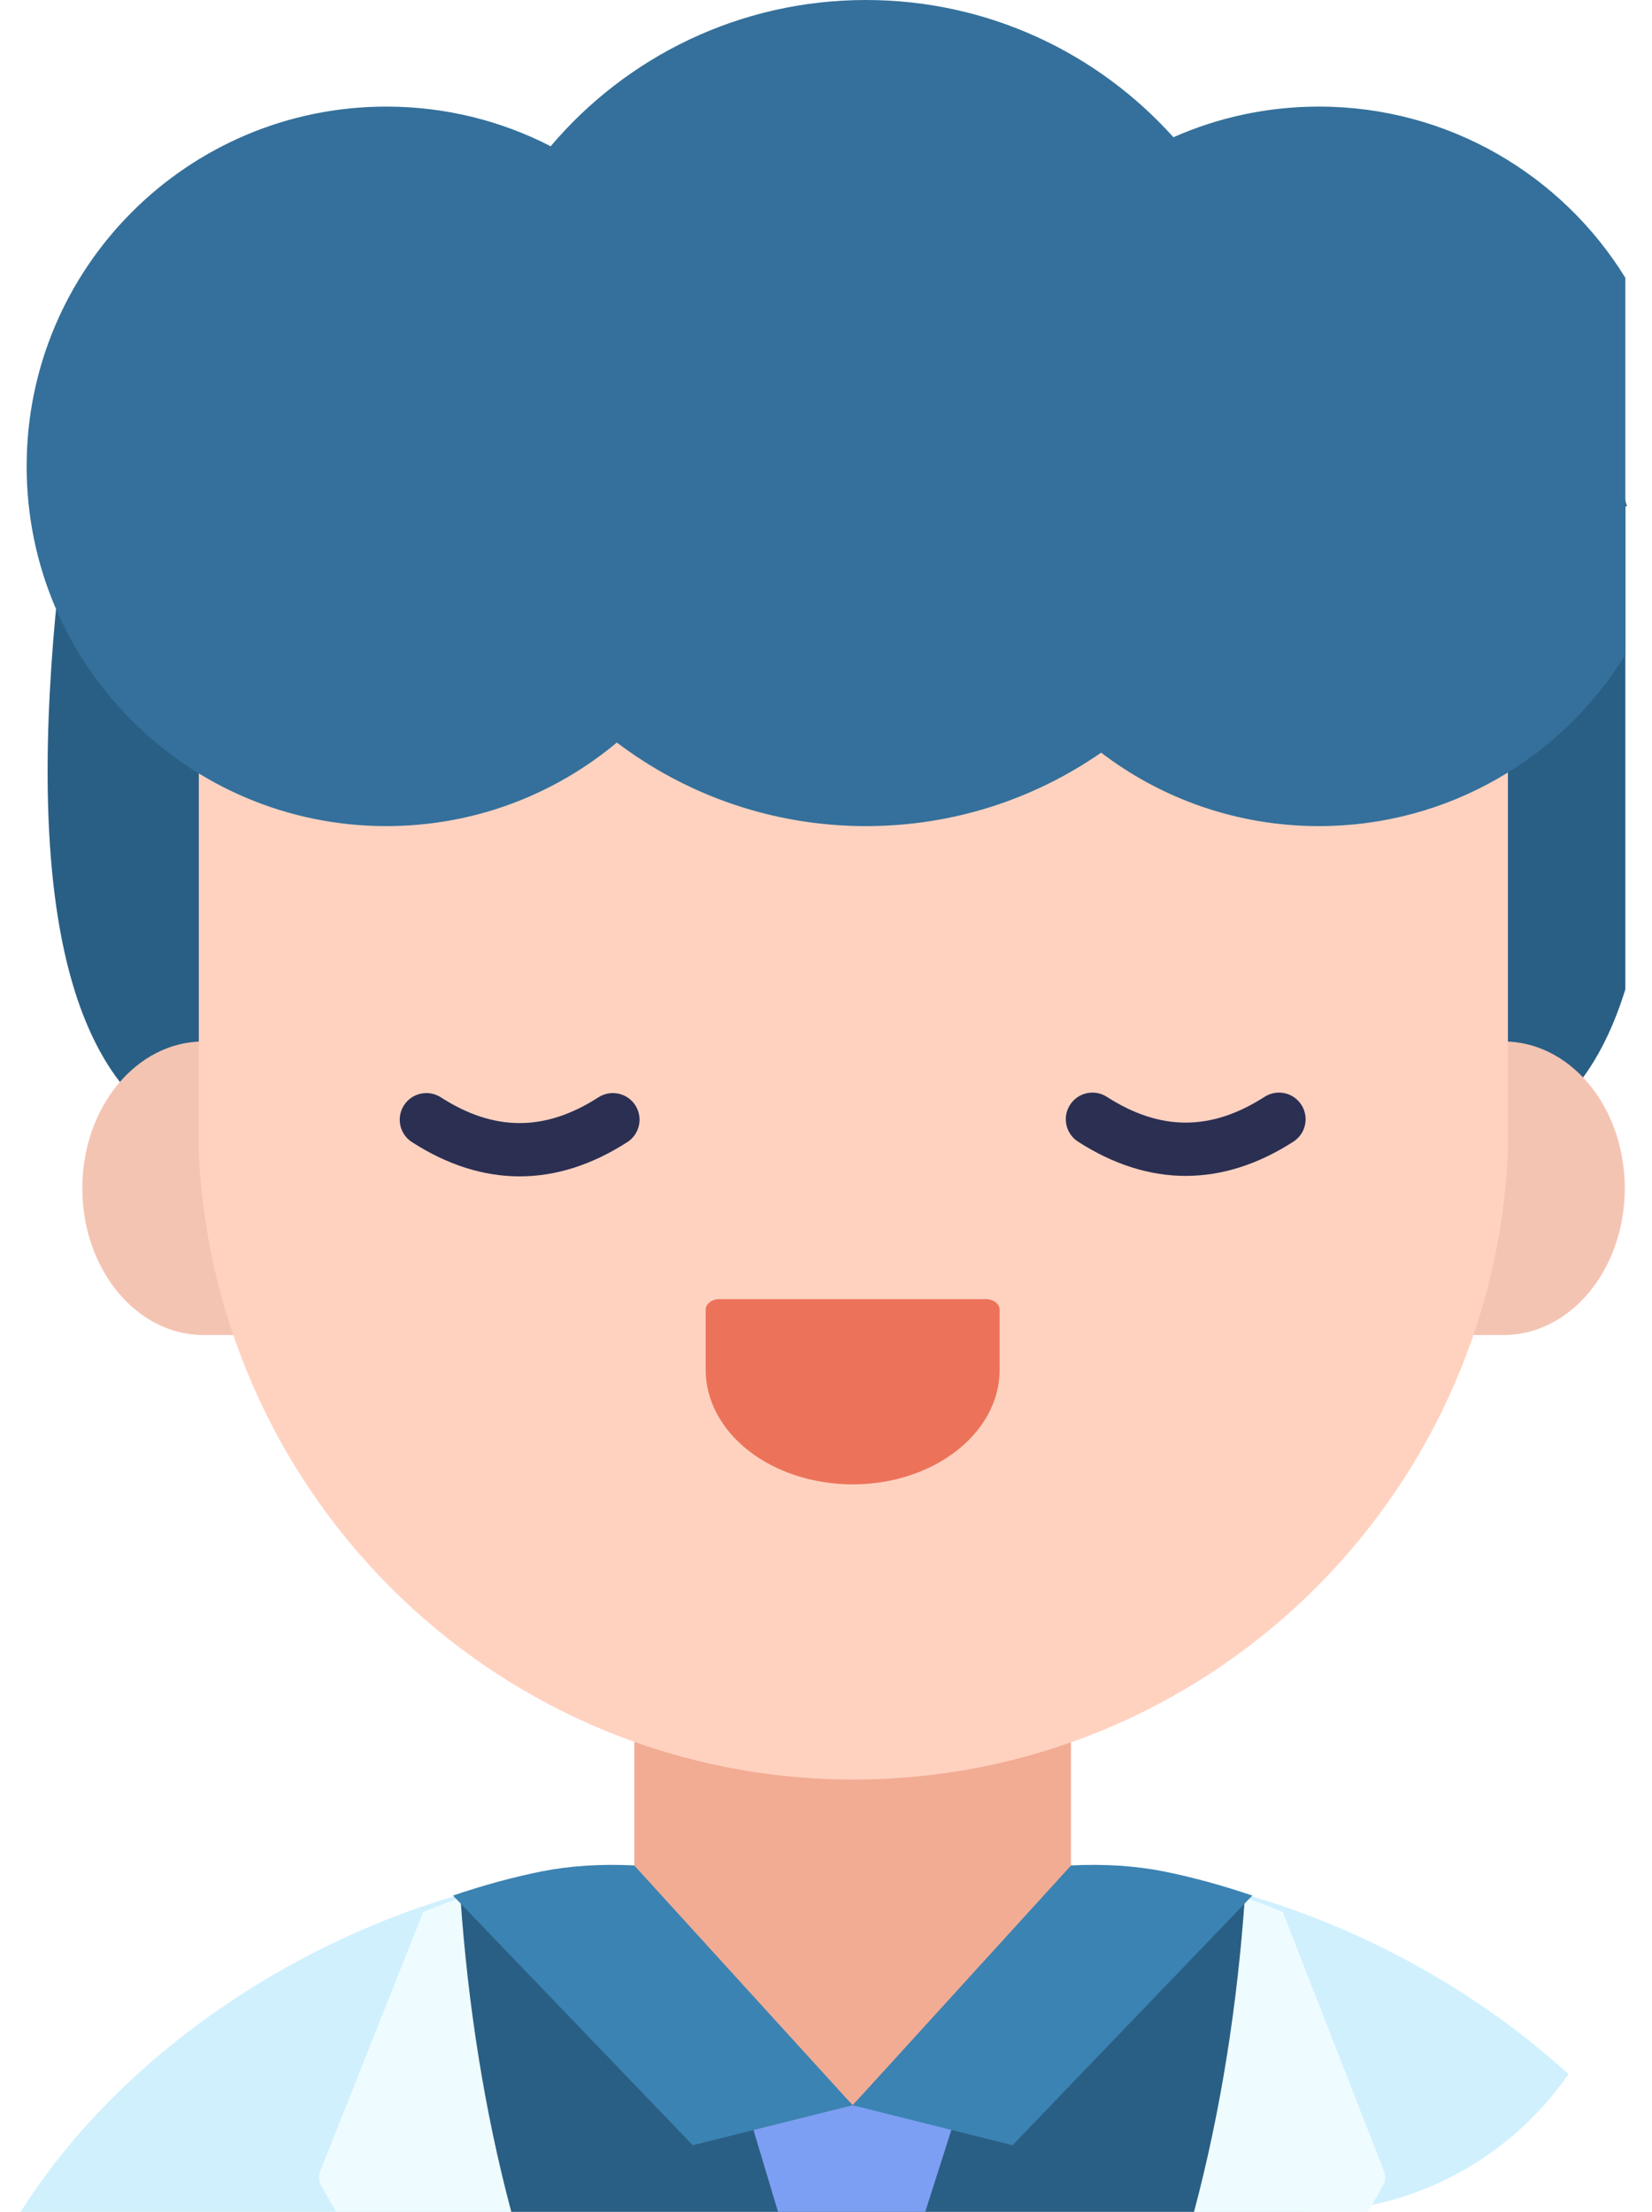 <?xml version="1.0" encoding="UTF-8"?>
<svg width="62px" height="83px" viewBox="0 0 62 83" version="1.1" xmlns="http://www.w3.org/2000/svg" xmlns:xlink="http://www.w3.org/1999/xlink">
    <!-- Generator: Sketch 56.3 (81716) - https://sketch.com -->
    <title>Group</title>
    <desc>Created with Sketch.</desc>
    <g id="页面-1" stroke="none" stroke-width="1" fill="none" fill-rule="evenodd">
        <g id="img_eye-_exercise" transform="translate(-95, -63)" fill-rule="nonzero">
            <g id="Group" transform="translate(95, 63)">
                <path d="M8,43 C3.236,41.667 1.211,35.667 1.927,25 C2.642,14.333 4.667,14.667 8,26 L8,43 Z" id="Path-8" fill="#2A5F85"></path>
                <path d="M61.061,19 L61,19 L61,37.123 C60.005,40.347 58.267,42.306 55.787,43 L55.787,26 C58.273,17.546 60.031,15.213 61.061,19 Z" id="Path" fill="#2A5F85"></path>
                <path d="M58.867,77.832 C56.7,80.955 53.089,83 49,83 L0.775,83 C5.634,75.313 15.54,70.01 24.614,70.01 L39.413,70.01 C46.268,70.01 53.598,73.037 58.867,77.832 Z" id="Path" fill="#D0F0FE"></path>
                <path d="M12.621,83 L12.035,81.985 C11.955,81.809 11.955,81.607 12.035,81.431 L15.883,71.752 C16.3,71.576 16.717,71.414 17.148,71.266 L17.282,71.266 C19.644,70.462 22.12,70.052 24.614,70.051 L39.413,70.051 C41.906,70.052 44.383,70.462 46.745,71.266 L46.879,71.266 C47.31,71.414 47.727,71.576 48.144,71.752 L51.924,81.431 C52.005,81.607 52.005,81.809 51.924,81.985 L51.338,83 L12.621,83 Z" id="Path" fill="#EFFCFF"></path>
                <path d="M19.189,83 C18.165,79.164 17.553,75.137 17.282,71.225 C19.644,70.422 22.12,70.012 24.614,70.01 L39.413,70.01 C41.897,70.014 44.365,70.425 46.718,71.225 C46.447,75.135 45.835,79.163 44.812,83 L19.189,83 Z" id="Path" fill="#2A5F85"></path>
                <polygon id="Path" fill="#7D9FF3" points="29.2 83 28 79 36 79 34.724 83"></polygon>
                <path d="M7.635,39.082 L56.376,39.082 C57.592,39.064 58.763,39.636 59.627,40.671 C60.492,41.706 60.979,43.118 60.979,44.59 C60.979,46.051 60.5,47.452 59.647,48.485 C58.794,49.518 57.638,50.098 56.432,50.098 L7.635,50.098 C5.124,50.098 3.089,47.632 3.089,44.59 C3.089,41.548 5.124,39.082 7.635,39.082 Z" id="Path" fill="#F4C4B3"></path>
                <polygon id="Path" fill="#F2AC94" points="23.807 61.559 23.807 70.441 32 79 40.193 70.441 40.193 61.559"></polygon>
                <path d="M56.593,24.354 L56.593,43.254 C55.978,56.42 45.162,66.777 32.027,66.777 C18.892,66.777 8.075,56.42 7.461,43.254 L7.461,27.054 C10.149,28.239 13.055,28.846 15.991,28.836 C21.764,28.984 27.293,26.503 31.031,22.086 C32.302,22.381 33.602,22.53 34.906,22.531 C39.241,22.641 43.416,20.887 46.382,17.712 C46.404,21.754 49.672,25.021 53.7,25.029 C54.701,25.008 55.686,24.778 56.593,24.354 Z" id="Path" fill="#FFD2C0"></path>
                <path d="M28.1,54.442 C27.065,53.636 26.484,52.542 26.484,51.402 L26.484,49.148 C26.484,49.041 26.54,48.938 26.639,48.863 C26.737,48.788 26.871,48.747 27.009,48.75 L36.991,48.75 C37.129,48.747 37.263,48.788 37.361,48.863 C37.46,48.938 37.516,49.041 37.516,49.148 L37.516,51.434 C37.494,53.795 35.031,55.701 32,55.701 C30.537,55.701 29.134,55.248 28.1,54.442 Z" id="Path" fill="#EC735A"></path>
                <path d="M17,71.131 L26,80.5 L32,79 L23.802,70 C22.541,69.94 21.384,70.015 20.331,70.224 C19.278,70.434 18.168,70.736 17,71.131 Z" id="Path-2" fill="#3B83B2"></path>
                <path d="M32,71.131 L41,80.5 L47,79 L38.802,70 C37.541,69.94 36.384,70.015 35.331,70.224 C34.278,70.434 33.168,70.736 32,71.131 Z" id="Path-2" fill="#3B83B2" transform="translate(39.5, 75.24) scale(-1, 1) translate(-39.5, -75.24) "></path>
                <path d="M61,10.425 L61,24.575 C58.623,28.43 54.362,31 49.5,31 C46.427,31 43.594,29.973 41.325,28.244 C38.82,29.982 35.779,31 32.5,31 C28.989,31 25.75,29.832 23.151,27.864 C20.808,29.822 17.792,31 14.5,31 C7.044,31 1,24.956 1,17.5 C1,10.044 7.044,4 14.5,4 C16.722,4 18.819,4.537 20.667,5.488 C23.51,2.131 27.756,0 32.5,0 C37.083,0 41.201,1.989 44.039,5.15 C45.708,4.411 47.556,4 49.5,4 C54.362,4 58.623,6.57 61,10.425 Z" id="Path" fill="#34709B"></path>
                <path d="M40.459,42.841 C39.994,42.542 39.86,41.923 40.159,41.459 C40.458,40.994 41.077,40.86 41.541,41.159 C43.545,42.448 45.455,42.448 47.459,41.159 C47.923,40.86 48.542,40.994 48.841,41.459 C49.14,41.923 49.006,42.542 48.541,42.841 C45.878,44.554 43.122,44.554 40.459,42.841 Z" id="Path-6" fill="#2B2F52"></path>
                <path d="M15.461,42.858 C14.997,42.56 14.862,41.941 15.161,41.476 C15.46,41.012 16.079,40.878 16.543,41.176 C18.547,42.466 20.457,42.466 22.461,41.176 C22.925,40.878 23.544,41.012 23.843,41.476 C24.142,41.941 24.008,42.56 23.543,42.858 C20.88,44.572 18.124,44.572 15.461,42.858 Z" id="Path-6" fill="#2B2F52"></path>
            </g>
        </g>
    </g>
</svg>
